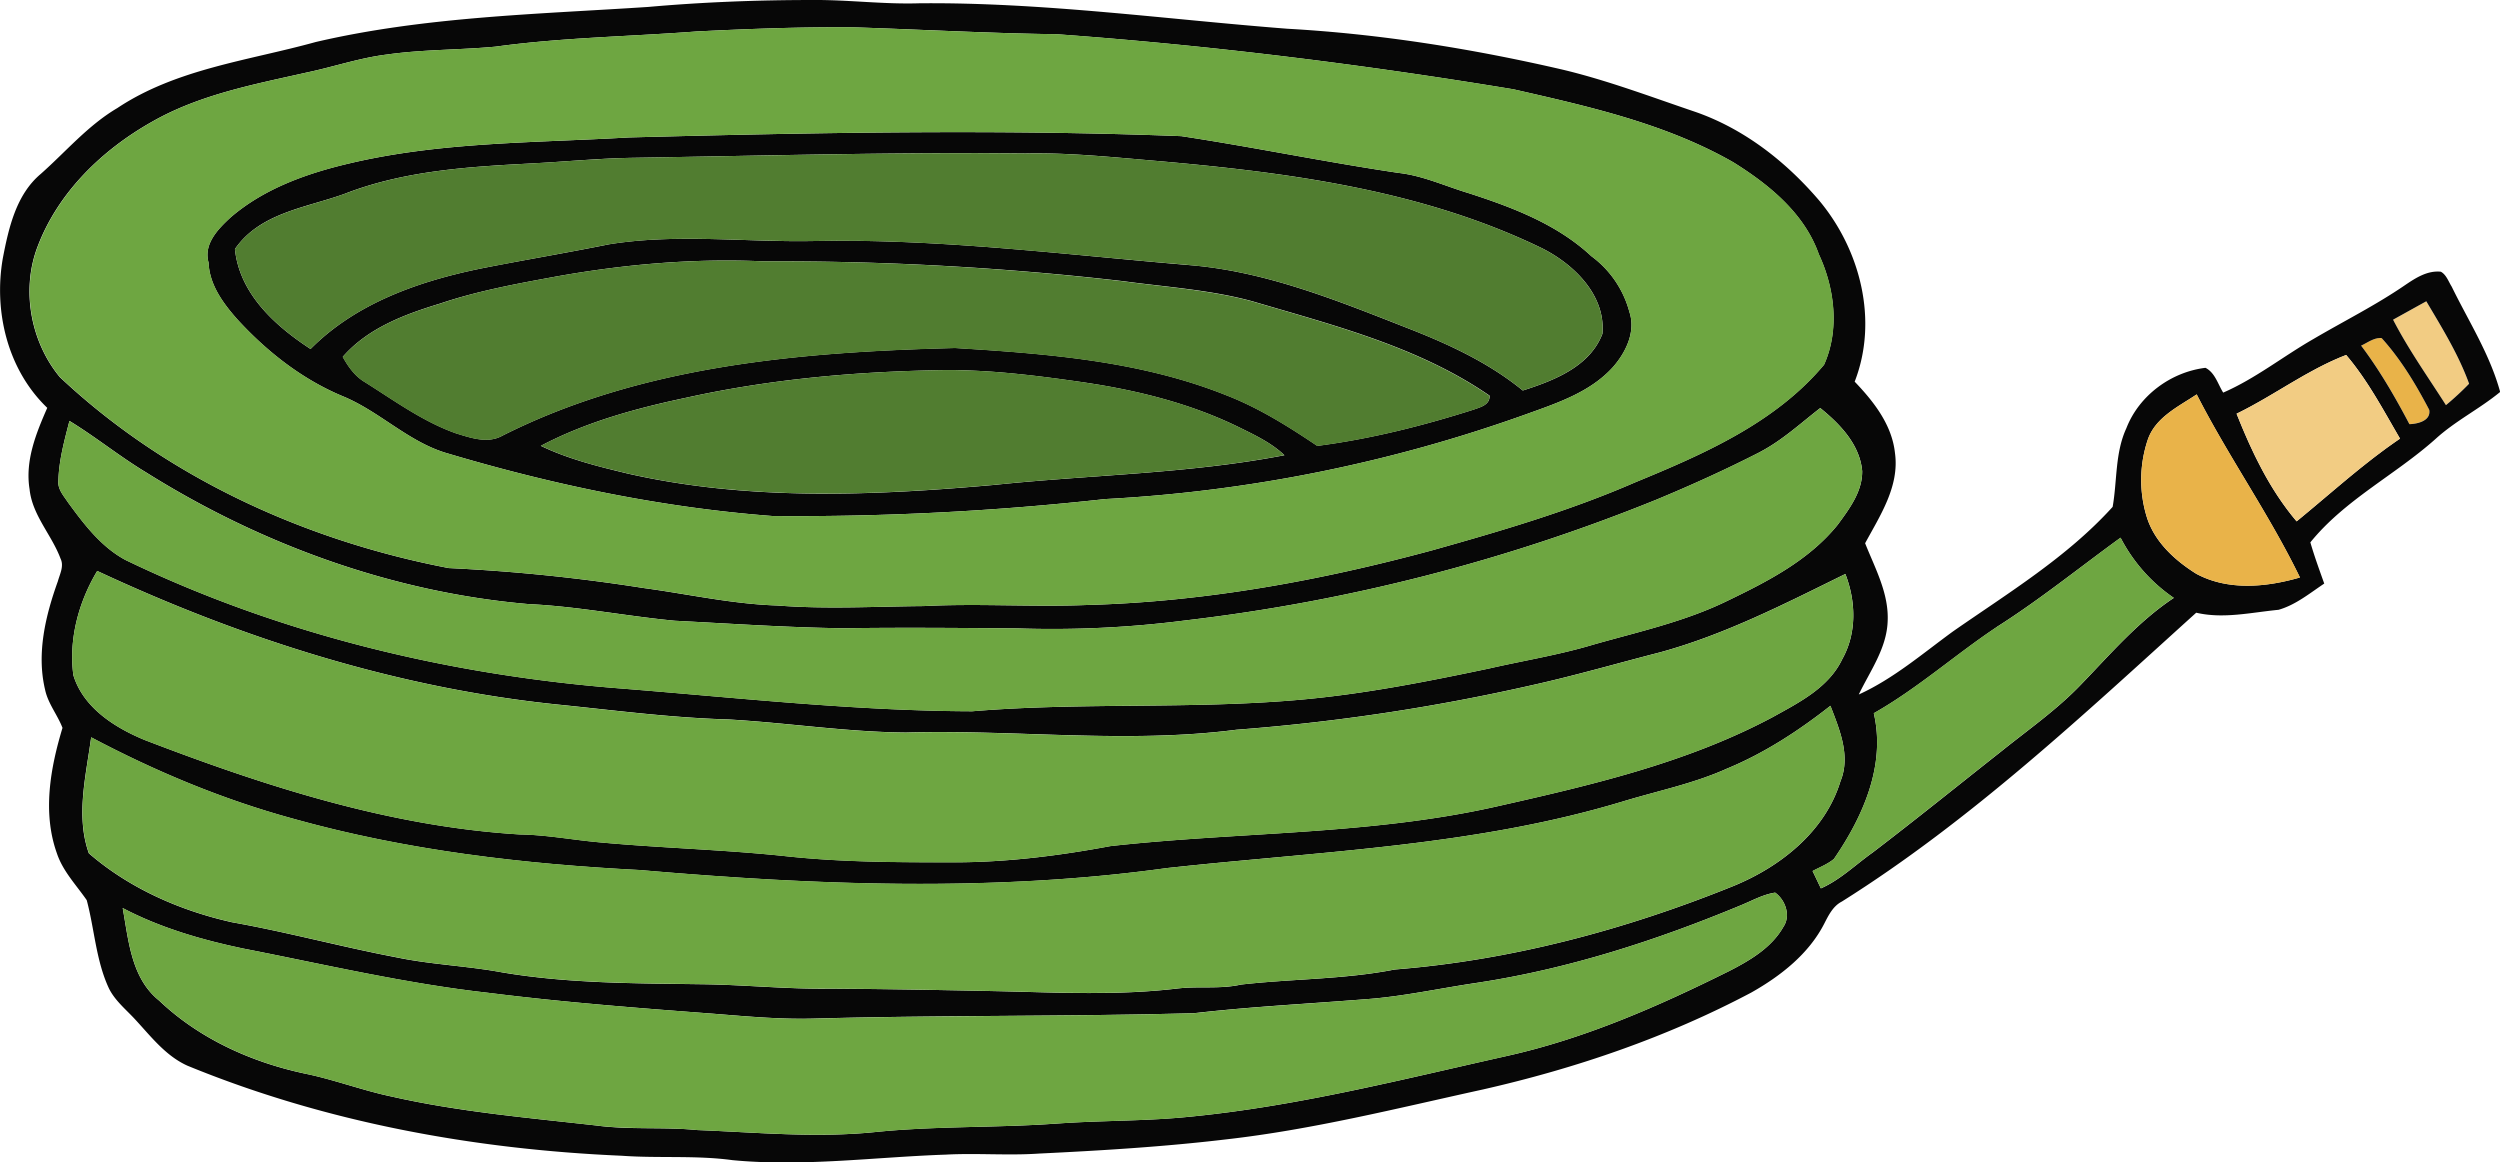 <svg xmlns="http://www.w3.org/2000/svg" width="1080" height="502.2" viewBox="0 0 1080 502.2"><g id="Layer_2" data-name="Layer 2"><g id="gardening09_141908508"><g id="gardening09_141908508-2" data-name="gardening09_141908508"><path d="M1033.81 138.1c4.79-2.64 9.56-5.31 14.33-7.95 6.8 11.51 13.91 22.95 18.49 35.62a126.48 126.48.0 0 1-10 9.25C1048.87 162.81 1040.44 151 1033.81 138.1z" fill="#f2cc83"/><path d="M1020 149.31c2.84-1.31 5.58-3.53 8.87-3.28 8.34 9.24 14.79 20 20.56 31 .82 4.73-5 6.07-8.56 6.19C1034.71 171.47 1028.06 159.92 1020 149.31z" fill="#e9b349"/><path d="M280 3c23.66-2.1 47.43-3 71.19-3 15.33-.11 30.61 1.92 46 1.42 53.22-.48 106.06 6.9 159 11 40 2.24 79.68 8.6 118.66 17.62 19.64 4.68 38.53 11.86 57.61 18.32 21.08 7.34 39.15 21.52 53.51 38.37 17.73 21.29 25.52 51.73 15.25 78.15 8.24 8.61 16.14 18.64 17.42 30.94 1.95 14.28-6.44 26.9-12.91 38.86 4.33 10.9 10.36 21.78 9.73 33.89-.48 11.63-7.59 21.3-12.47 31.46 15-6.84 27.49-17.63 40.67-27.23 23.89-16.65 49.33-32.09 69-53.83 2-11.31 1-23.32 5.94-34 5.48-14.12 19.29-24.27 34.16-26.07 4.12 2.08 5.35 7 7.66 10.71 13.91-6.06 25.81-15.6 38.9-23.11 13.2-7.76 27-14.64 39.62-23.3 4.58-3.1 9.65-6.42 15.5-5.82 2.37 1.3 3.27 4.18 4.69 6.44 7.32 15 16.51 29.23 20.94 45.5-8.93 7.35-19.45 12.55-28 20.38-17.43 15.54-39.08 26.19-54 44.6 1.74 6 3.89 11.88 6 17.8-6.29 4.2-12.38 9.24-19.76 11.34-11.82 1.13-23.73 4-35.55 1.25-48.82 44.14-97.14 89.62-153.08 124.78-3.79 1.95-5.69 5.82-7.57 9.48-6.72 13.16-18.83 22.63-31.48 29.79-36.49 19.35-75.88 32.8-116.14 41.94C603.66 478.76 567 488 529.53 492.23c-26.78 3.18-53.74 4.81-80.67 6.11-13.45.92-26.92-.27-40.37.46-30.63 1.05-61.29 5.31-92 2.39-15.88-2.16-32-.76-47.92-1.91C204.55 496.52 140.44 484.79 81 460.39c-9.31-4.18-15.69-12.5-22.41-19.78-4-4.38-8.8-8.18-11.48-13.52-5.65-12-6.26-25.58-9.64-38.22-4.55-6.59-10.34-12.53-12.91-20.29C18.29 351 21.75 331.81 27 314.44c-2.17-5.66-6.27-10.5-7.53-16.52-3.74-15.71.21-32 5.53-46.82.87-3.16 2.72-6.54 1.17-9.74-3.81-10.3-12.22-18.73-13.39-30-2-12.32 2.8-24.16 7.64-35.17-17.2-16.5-23.23-41.73-19.17-64.78C3.76 98.4 7 84.05 17.62 75.13 28.5 65.49 38 54.17 50.68 46.69c25.56-17 56.71-20.5 85.64-28.52C183.4 7.17 231.94 6.17 280 3zm20.61 10.62c-28.81 2.18-57.8 2.6-86.48 6.53-15.64 1.48-31.4 1.19-47 3.41-11.71 1.44-22.91 5.29-34.43 7.72-22.82 5.14-46.34 9.54-66.92 21.25C44.23 64.65 25.2 82.94 16.28 106.39c-7.23 18.66-3.13 41.23 9.57 56.54 46.2 43.43 106.14 70.62 168 82.48a771.69 771.69.0 0 1 84 8.6c19.33 2.61 38.47 6.95 58 7.57 21 1.64 42.07.42 63.11.25 23.56-1.21 47.16.46 70.75-.48 50.48-1.36 100.49-10.48 149.13-23.66 29.62-8.34 59.24-17 87.48-29.3 29.62-12.2 60.63-25.71 81.65-50.84 6.78-15.1 4.6-33-2.26-47.69-6.23-17.72-21.48-30.1-36.9-39.72C719.66 53.44 686.39 46 653.84 38.59c-65.35-10.81-131.18-19-197.28-23.79-29.43-.41-58.82-2.07-88.23-3C345.73 11.63 323.14 12.48 300.57 13.61zM1033.81 138.1c6.63 12.87 15.06 24.71 22.84 36.92a126.48 126.48.0 0 0 10-9.25c-4.58-12.67-11.69-24.11-18.49-35.62C1043.37 132.79 1038.6 135.46 1033.81 138.1zM1020 149.31c8 10.61 14.68 22.16 20.87 33.93 3.6-.12 9.38-1.46 8.56-6.19-5.77-11-12.22-21.78-20.56-31C1025.61 145.78 1022.87 148 1020 149.31zM966.2 178.72c6.57 16.53 14.33 32.83 25.94 46.51 14.75-12.07 28.85-25 44.66-35.75-7.21-12.37-13.91-25.17-23.26-36.13C996.72 159.81 982.33 170.9 966.2 178.72zm-38.45 11.49a54.54 54.54.0 0 0-.42 32.94c3.29 10.84 12.12 18.89 21.45 24.73 13.76 7.41 30.27 5.8 44.78 1.59-13.22-27.28-30.85-52.11-44.6-79.09C941 175.73 931 180.34 927.75 190.21zm-167.26 5c-14.64 7.49-29.64 14.31-44.85 20.62A783.32 783.32.0 0 1 512.29 268a451.21 451.21.0 0 1-72.93 3.46c-25-.17-49.95-.42-74.93-.05-24.32-.31-48.57-2-72.83-3.24-21.09-2-41.93-6.19-63.12-7.19C169.74 255.91 112.82 235.27 63 204c-11.38-6.86-21.68-15.27-33-22.17-2.16 8.41-4.52 16.9-4.77 25.67-.46 3.76 2.28 6.67 4.22 9.62 6.89 9.41 14.23 19.12 24.73 24.77 67 32.32 140.64 49.87 214.65 55.58 50.33 4 100.64 9.64 151.18 9.79 47.21-3.93 94.67-.78 141.86-5 27.45-2.45 54.54-7.8 81.48-13.49 15-3.43 30.32-5.88 45.1-10.34 19.54-5.56 39.6-9.95 57.93-18.95 17.36-8.36 35.2-17.53 47.52-32.8 5-6.82 10.7-14.35 10.57-23.2-1.05-11.48-9.6-20.33-18.12-27.21C777.91 182.82 770 190.17 760.49 195.17zm102.14 75.66c-18 12-34.26 26.57-53.15 37.26 5.25 22.5-4.73 44.74-17.2 62.92-2.72 2.3-6.12 3.56-9.24 5.25 1.19 2.45 2.38 5 3.58 7.49 8.41-3.73 15-10.27 22.44-15.54 18.74-14.31 37.09-29.14 55.6-43.74 11.66-9.38 24.06-18 34.43-28.87 12.68-13.12 24.67-27.18 40-37.34a70.85 70.85.0 0 1-23-26C898.32 245.18 881.21 259.05 862.63 270.83zM31.68 291.62c4.25 14.1 17.89 22.72 30.83 28.05 52.07 20 106 37.41 162.06 40.8 11.57.18 23 2.38 34.46 3.41 26.83 2.49 53.78 3.13 80.57 6 24.16 2.61 48.51 2.64 72.8 2.63 22.59.0 45.08-2.84 67.26-7 55.3-6.19 111.55-4.77 166.09-16.95 41-9.26 82.69-18.84 120.07-38.78 11.42-6.34 24.21-12.7 30.08-25.12 6.3-11.26 5.86-24.92 1.3-36.71-26.08 12.82-52.13 26.25-80.29 33.91-18.34 4.72-36.52 10-55 14.11a874.86 874.86.0 0 1-127.81 19.27c-47.43 6.13-95.18-.15-142.75 1.21-25.67-.22-51.09-4.2-76.69-5.66-24.6-.7-49-3.92-73.49-6.41C172 297.29 104.85 276 42 246.65 34 260 29.63 276 31.68 291.62zM745.91 332.1c-14.12 6.36-29.33 9.46-44.08 13.91-64.11 19.54-131.54 21.73-197.7 29-75.52 10.48-152.18 7.41-227.89.84-50.43-2.59-101-8.54-149.69-22.19-30.31-8.27-59.43-20.44-87.17-35.13-2.2 16.42-6.76 34-1 50.1 17.43 15.11 39.41 24.77 61.84 29.79 23.8 4.23 47.15 10.61 70.89 15.13 15.21 3.2 30.78 3.7 46 6.56 28.34 4.77 57.15 4.69 85.82 5.09 18.62.19 37.2 2.19 55.84 1.9 24.28.17 48.55.59 72.81 1.11 25.63.58 51.38 1.9 76.92-1.15 9.17-1.15 18.5.36 27.59-1.72 22.11-2.53 44.5-2.19 66.42-6.5 50.29-4 99.62-17.18 146.31-36.07 20.39-8.36 39.62-23.53 46.27-45.29 4.47-10.93-.42-22.34-4.35-32.57C777 315.72 762.18 325.39 745.91 332.1zm5.56 59.22c-36.38 15.1-74.18 27.3-113.19 33.22-16.55 2.43-32.92 6.13-49.62 7.22-24.29 1.9-48.65 3.16-72.88 5.94-54.26 1.48-108.57.83-162.85 2.28-14.71.52-29.41-.82-44.06-2-32.86-2.47-65.72-5-98.4-9.14-35.54-4-70.37-12.24-105.43-19.08C87.1 406 69.31 400.84 53 392.28c2.55 14.06 3.68 30.33 15.77 40 17.17 16.31 39.47 26.46 62.48 31.42 12.81 2.57 25.07 7.3 37.87 10 29 6.59 58.76 9.16 88.28 12.49 14.57 2 29.3.56 43.88 2 25.57 1 51.21 3.48 76.77.86 26.05-2.7 52.3-1.78 78.39-3.66 19.74-1.44 39.59-1 59.26-3.14 46-4.64 90.81-16.14 135.8-26.19 33.43-7.51 65-21.38 95.54-36.58 9-4.61 18.28-10.06 23.39-19.08 3.28-4.83.85-11.65-3.58-14.79C761.41 386.45 756.55 389.29 751.47 391.32z" fill="#070707"/><path d="M271.56 59.38c79.57-2.07 159.25-3.64 238.8-.56 31.36 4.77 62.45 11.23 93.84 15.88 10.42 1.17 20 5.64 30 8.66 19 6.13 38.39 13.43 53.26 27.3a43.92 43.92.0 0 1 16.44 24.05c2.87 8.51-1.5 17.51-7.09 23.87-9.69 10.75-23.85 15.46-37.09 20.23A638.86 638.86.0 0 1 477.4 215.6a1214.08 1214.08.0 0 1-143.55 7.33c-47.48-3.6-94.36-13.35-140-26.91-17.1-4.72-29.69-18.26-45.9-24.89-17.53-7.32-32.72-19.29-45.48-33.22-6.11-6.9-12-14.89-12.38-24.45-2.28-8.08 4.14-14.58 9.52-19.54 14.43-12.43 32.82-19 51.1-23.28C190.29 61.22 231.22 61.75 271.56 59.38zm1 8.81c-14.66.27-29.27 1.74-43.91 2.47-26.92 1.4-54.43 3.2-79.82 13.09-16.55 6-36.51 8.14-47.34 23.85 2 19.35 17.32 33.14 32.67 43.16 20-20.19 47.86-29.65 75.14-35.08 17.91-3.52 35.94-6.53 53.84-10.15 29.12-4.71 58.68-.86 88-1.4 54.43-1.15 108.55 5.86 162.69 10.4 33 2.67 64 15.37 94.53 27.33 17.51 6.83 34.83 14.86 49.49 26.84 13.41-4.3 29-10.29 34.41-24.53 1.44-16.74-12.4-30.08-26.25-37C614.56 82.23 557 74.57 500.68 69.61c-19.18-1.61-38.33-3.7-57.61-3.32C386.21 65.7 329.38 67.29 272.54 68.19zm-32.76 51.35c-16.73 3.08-33.55 6.15-49.72 11.61-15.34 4.67-31.21 10.61-42 23 2.37 4.24 5.25 8.36 9.54 10.89 12.76 8 25.14 17.12 39.49 22.18 6.32 1.94 13.62 4.5 19.88 1 60.33-30.45 129.15-36.21 195.65-37.9 39.54 2.45 79.93 5.52 117.08 20.39 14.06 5.44 26.88 13.5 39.35 21.89 23-3 45.5-8.64 67.55-15.67 3-1.09 7-2 6.9-6-30.58-21.08-67.17-30.35-102.33-40.74-18.2-5-37.14-6.16-55.77-8.71A1298.86 1298.86.0 0 0 330 112.91C299.78 111.51 269.51 114.19 239.78 119.54zm56.92 52.22c-21.69 4.56-43.37 10.48-63.09 20.85 11.92 5.72 24.83 8.92 37.65 12 51.9 11.8 105.66 9.56 158.29 4.87 41.76-4.39 84-4.83 125.31-12.82-5.71-5.42-12.91-8.76-19.88-12.2-21.06-10.27-44.05-15.93-67.14-19.32-20.92-3-42-5.69-63.22-5.19C368.39 160.63 332.12 163.93 296.7 171.76z" fill="#070707"/><path d="M300.57 13.61c22.57-1.13 45.16-2 67.76-1.84 29.41 1 58.8 2.62 88.23 3 66.1 4.8 131.93 13 197.28 23.79C686.39 46 719.66 53.44 748.9 70.14c15.42 9.62 30.67 22 36.9 39.72 6.86 14.71 9 32.59 2.26 47.69-21 25.13-52 38.64-81.65 50.84-28.24 12.3-57.86 21-87.48 29.3-48.64 13.18-98.65 22.3-149.13 23.66-23.59.94-47.19-.73-70.75.48-21 .17-42.12 1.39-63.11-.25-19.56-.62-38.7-5-58-7.57a771.69 771.69.0 0 0-84-8.6c-61.9-11.86-121.84-39-168-82.48-12.7-15.31-16.8-37.88-9.57-56.54 8.92-23.45 27.95-41.74 49.5-53.87 20.58-11.71 44.1-16.11 66.92-21.25 11.52-2.43 22.72-6.28 34.43-7.72 15.56-2.22 31.32-1.93 47-3.41C242.77 16.21 271.76 15.79 300.57 13.61zm-29 45.77c-40.34 2.37-81.27 1.84-120.81 11.26C132.47 75 114.08 81.49 99.65 93.92c-5.38 5-11.8 11.46-9.52 19.54.4 9.56 6.27 17.55 12.38 24.45 12.76 13.93 28 25.9 45.48 33.22 16.21 6.63 28.8 20.17 45.9 24.89 45.6 13.56 92.48 23.31 140 26.91A1214.08 1214.08.0 0 0 477.4 215.6a638.86 638.86.0 0 0 182.28-36.79c13.24-4.77 27.4-9.48 37.09-20.23 5.59-6.36 10-15.36 7.09-23.87a43.92 43.92.0 0 0-16.44-24.05c-14.87-13.87-34.24-21.17-53.26-27.3-9.94-3-19.54-7.49-30-8.66-31.39-4.65-62.48-11.11-93.84-15.88C430.81 55.74 351.13 57.31 271.56 59.38z" fill="#6ea641"/><path d="M760.49 195.17c9.5-5 17.42-12.35 25.85-18.87 8.52 6.88 17.07 15.73 18.12 27.21.13 8.85-5.57 16.38-10.57 23.2-12.32 15.27-30.16 24.44-47.52 32.8-18.33 9-38.39 13.39-57.93 18.95-14.78 4.46-30.06 6.91-45.1 10.34-26.94 5.69-54 11-81.48 13.49-47.19 4.2-94.65 1-141.86 5-50.54-.15-100.85-5.77-151.18-9.79-74-5.71-147.61-23.26-214.65-55.58-10.5-5.65-17.84-15.36-24.73-24.77-1.94-2.95-4.68-5.86-4.22-9.62.25-8.77 2.61-17.26 4.77-25.67 11.33 6.9 21.63 15.31 33 22.17 49.82 31.26 106.74 51.9 165.48 56.95 21.19 1 42 5.23 63.12 7.19 24.26 1.26 48.51 2.93 72.83 3.24 25-.37 49.94-.12 74.93.05A451.21 451.21.0 0 0 512.29 268a783.32 783.32.0 0 0 203.35-52.19C730.85 209.48 745.85 202.66 760.49 195.17z" fill="#6ea641"/><path d="M862.63 270.83c18.58-11.78 35.69-25.65 53.45-38.57a70.85 70.85.0 0 0 23 26c-15.33 10.16-27.32 24.22-40 37.34-10.37 10.9-22.77 19.49-34.43 28.87-18.51 14.6-36.86 29.43-55.6 43.74-7.42 5.27-14 11.81-22.44 15.54-1.2-2.53-2.39-5-3.58-7.49 3.12-1.69 6.52-2.95 9.24-5.25 12.47-18.18 22.45-40.42 17.2-62.92C828.37 297.4 844.58 282.79 862.63 270.83z" fill="#6ea641"/><path d="M31.68 291.62C29.63 276 34 260 42 246.65c62.81 29.35 130 50.64 199.12 57.77 24.46 2.49 48.89 5.71 73.49 6.41 25.6 1.46 51 5.44 76.69 5.66 47.57-1.36 95.32 4.92 142.75-1.21A874.86 874.86.0 0 0 661.9 296c18.49-4.1 36.67-9.39 55-14.11 28.16-7.66 54.21-21.09 80.29-33.91 4.56 11.79 5 25.45-1.3 36.71-5.87 12.42-18.66 18.78-30.08 25.12-37.38 19.94-79.05 29.52-120.07 38.78C591.21 360.78 535 359.36 479.66 365.55c-22.18 4.12-44.67 6.94-67.26 7-24.29.0-48.64.0-72.8-2.63-26.79-2.87-53.74-3.51-80.57-6-11.49-1-22.89-3.23-34.46-3.41-56-3.39-110-20.84-162.06-40.8C49.57 314.34 35.93 305.72 31.68 291.62z" fill="#6ea641"/><path d="M745.91 332.1c16.27-6.71 31.06-16.38 44.85-27.22 3.93 10.23 8.82 21.64 4.35 32.57-6.65 21.76-25.88 36.93-46.27 45.29-46.69 18.89-96 32.09-146.31 36.07-21.92 4.31-44.31 4-66.42 6.5-9.09 2.08-18.42.57-27.59 1.72-25.54 3.05-51.29 1.73-76.92 1.15-24.26-.52-48.53-.94-72.81-1.11-18.64.29-37.22-1.71-55.84-1.9-28.67-.4-57.48-.32-85.82-5.09-15.27-2.86-30.84-3.36-46-6.56-23.74-4.52-47.09-10.9-70.89-15.13-22.43-5-44.41-14.68-61.84-29.79-5.73-16.13-1.17-33.68 1-50.1 27.74 14.69 56.86 26.86 87.17 35.13 48.72 13.65 99.26 19.6 149.69 22.19 75.71 6.57 152.37 9.64 227.89-.84 66.16-7.24 133.59-9.43 197.7-29C716.58 341.56 731.79 338.46 745.91 332.1z" fill="#6ea641"/><path d="M751.47 391.32c5.08-2 9.94-4.87 15.4-5.71 4.43 3.14 6.86 10 3.58 14.79-5.11 9-14.42 14.47-23.39 19.08-30.56 15.2-62.11 29.07-95.54 36.58-45 10.05-89.84 21.55-135.8 26.19-19.67 2.18-39.52 1.7-59.26 3.14-26.09 1.88-52.34 1-78.39 3.66-25.56 2.62-51.2.13-76.77-.86-14.58-1.48-29.31-.08-43.88-2-29.52-3.33-59.25-5.9-88.28-12.49-12.8-2.68-25.06-7.41-37.87-10-23-5-45.31-15.11-62.48-31.42-12.09-9.65-13.22-25.92-15.77-40 16.29 8.56 34.08 13.7 52 17.47 35.06 6.84 69.89 15.06 105.43 19.08C243.15 433 276 435.5 308.87 438c14.65 1.19 29.35 2.53 44.06 2 54.28-1.45 108.59-.8 162.85-2.28 24.23-2.78 48.59-4 72.88-5.94 16.7-1.09 33.07-4.79 49.62-7.22C677.29 418.62 715.09 406.42 751.47 391.32z" fill="#6ea641"/><path d="M272.54 68.19c56.84-.9 113.67-2.49 170.53-1.9 19.28-.38 38.43 1.71 57.61 3.32C557 74.57 614.56 82.23 666 107.16c13.85 6.93 27.69 20.27 26.25 37-5.42 14.24-21 20.23-34.41 24.53-14.66-12-32-20-49.49-26.84-30.54-12-61.5-24.66-94.53-27.33C459.68 110 405.56 103 351.13 104.13c-29.33.54-58.89-3.31-88 1.4-17.9 3.62-35.93 6.63-53.84 10.15-27.28 5.43-55.12 14.89-75.14 35.08-15.35-10-30.65-23.81-32.67-43.16 10.83-15.71 30.79-17.8 47.34-23.85 25.39-9.89 52.9-11.69 79.82-13.09C243.27 69.93 257.88 68.46 272.54 68.19z" fill="#517d30"/><path d="M239.78 119.54c29.73-5.35 60-8 90.22-6.63a1298.86 1298.86.0 0 1 155.37 8.64c18.63 2.55 37.57 3.75 55.77 8.71 35.16 10.39 71.75 19.66 102.33 40.74.1 4-3.85 4.9-6.9 6-22.05 7-44.56 12.7-67.55 15.67-12.47-8.39-25.29-16.45-39.35-21.89-37.15-14.87-77.54-17.94-117.08-20.39-66.5 1.69-135.32 7.45-195.65 37.9-6.26 3.48-13.56.92-19.88-1-14.35-5.06-26.73-14.16-39.49-22.18-4.29-2.53-7.17-6.65-9.54-10.89 10.82-12.43 26.69-18.37 42-23C206.23 125.69 223.05 122.62 239.78 119.54z" fill="#517d30"/><path d="M296.7 171.76c35.42-7.83 71.69-11.13 107.92-11.84 21.21-.5 42.3 2.15 63.22 5.19 23.09 3.39 46.08 9 67.14 19.32 7 3.44 14.17 6.78 19.88 12.2-41.32 8-83.55 8.43-125.31 12.82-52.63 4.69-106.39 6.93-158.29-4.87-12.82-3.05-25.73-6.25-37.65-12C253.33 182.24 275 176.32 296.7 171.76z" fill="#517d30"/><path d="M966.2 178.72c16.13-7.82 30.52-18.91 47.34-25.37 9.35 11 16 23.76 23.26 36.13-15.81 10.75-29.91 23.68-44.66 35.75C980.53 211.55 972.77 195.25 966.2 178.72z" fill="#f2cc83"/><path d="M927.75 190.21C931 180.34 941 175.73 949 170.38c13.75 27 31.38 51.81 44.6 79.09-14.51 4.21-31 5.82-44.78-1.59-9.33-5.84-18.16-13.89-21.45-24.73A54.54 54.54.0 0 1 927.75 190.21z" fill="#e9b349"/></g></g></g></svg>